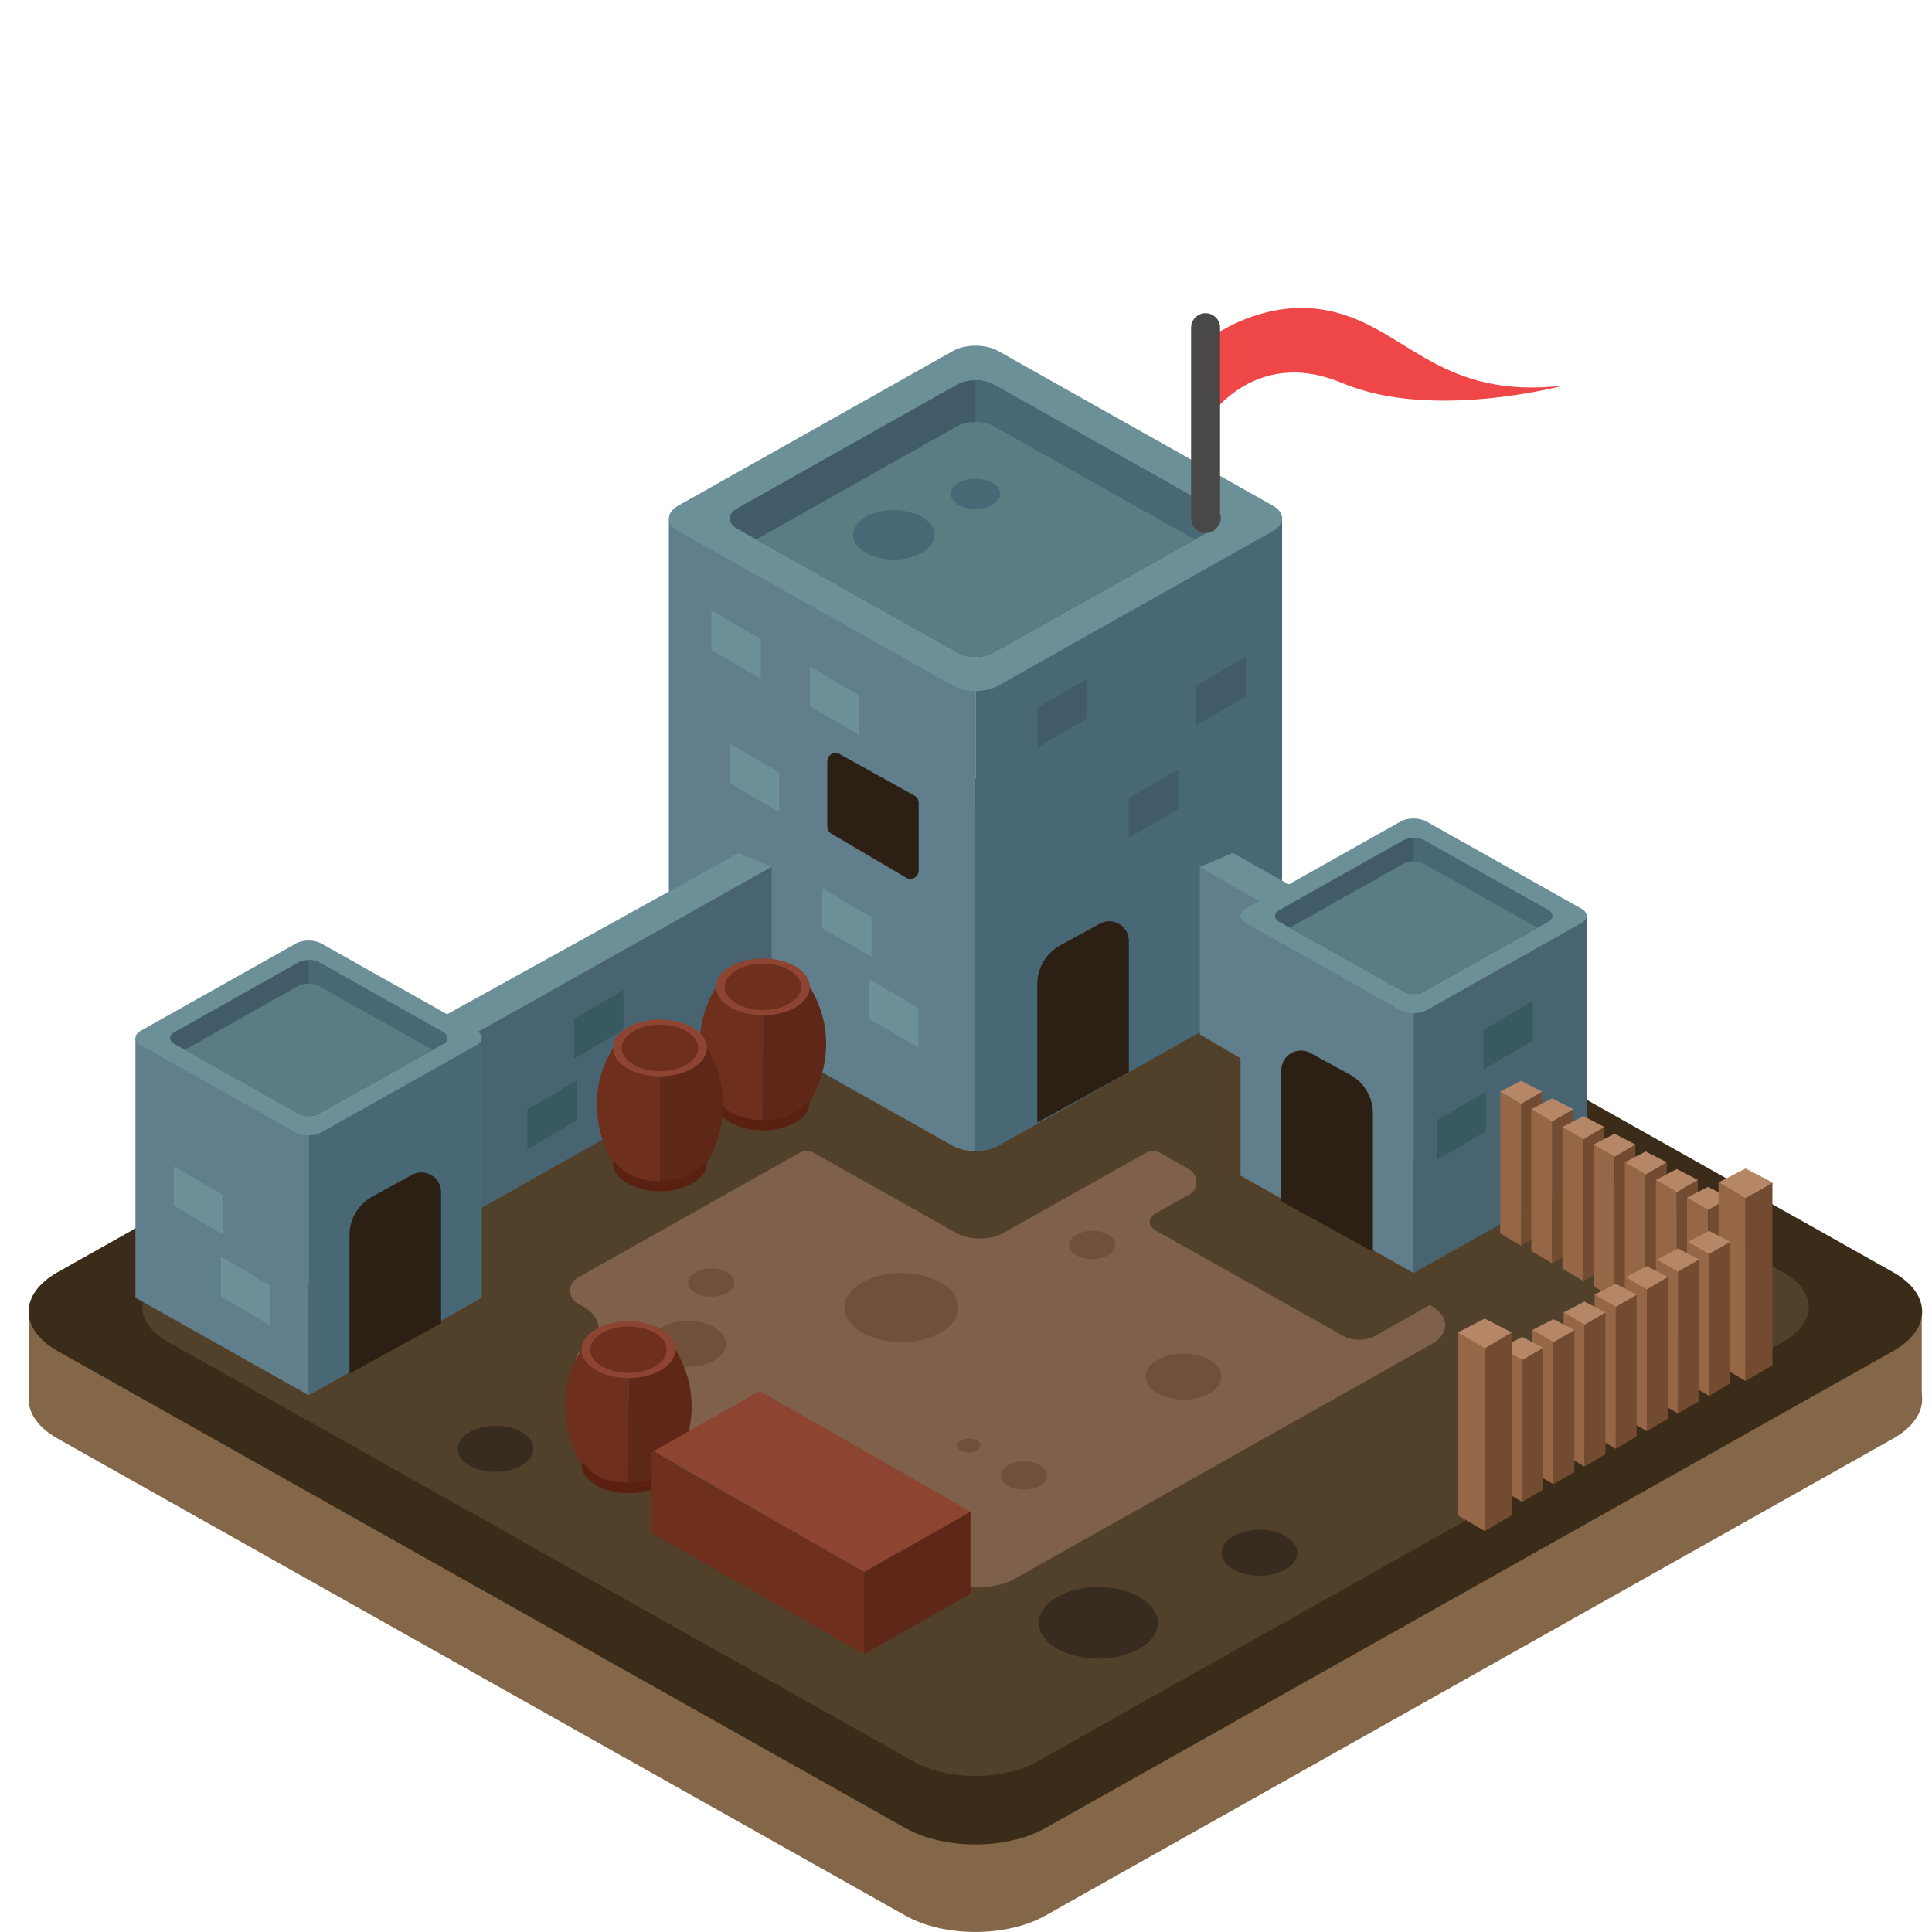 <?xml version="1.0" encoding="utf-8"?>
<!-- Generator: Adobe Illustrator 25.0.1, SVG Export Plug-In . SVG Version: 6.00 Build 0)  -->
<svg version="1.1" id="Layer_1" xmlns="http://www.w3.org/2000/svg" xmlns:xlink="http://www.w3.org/1999/xlink" x="0px" y="0px"
	 viewBox="0 0 100 100" enable-background="new 0 0 100 100" xml:space="preserve">
<path fill="#846748" d="M46.86,99.15L2.98,74.46c-2-1.13-2-2.95,0-4.08l43.88-24.69c2-1.13,5.25-1.13,7.25,0l43.88,24.69
	c1.11,0.63,1.61,1.47,1.48,2.29c-0.1,0.65-0.59,1.29-1.48,1.79L54.11,99.15C52.11,100.28,48.86,100.28,46.86,99.15z"/>
<polygon fill="#846748" points="99.47,72.67 1.48,72.42 1.48,67.89 99.47,68.14 "/>
<path fill="#3A2C18" d="M46.86,94.62L2.98,69.93c-2-1.13-2-2.95,0-4.08l43.88-24.69c2-1.13,5.25-1.13,7.25,0l43.88,24.69
	c2,1.13,2,2.95,0,4.08L54.11,94.62C52.11,95.75,48.86,95.75,46.86,94.62z"/>
<path fill="#51402A" d="M47.3,91.18L8.68,69.45c-1.76-0.99-1.76-2.6,0-3.59L47.3,44.13c1.76-0.99,4.62-0.99,6.38,0L92.3,65.86
	c1.76,0.99,1.76,2.6,0,3.59L53.68,91.18C51.92,92.17,49.06,92.17,47.3,91.18z"/>
<path fill="#7F604A" d="M74.07,69.59L52.5,81.73c-0.99,0.55-2.58,0.55-3.57,0L30.17,71.16c-0.51-0.29-0.51-1.03,0-1.32l0,0
	c1.08-0.61,1.08-1.61,0-2.22l-0.28-0.16c-0.51-0.29-0.51-1.03,0-1.32l11.49-6.47c0.23-0.13,0.51-0.13,0.74,0l7.4,4.16
	c0.66,0.37,1.73,0.37,2.39,0l7.4-4.16c0.23-0.13,0.51-0.13,0.74,0l1.49,0.85c0.51,0.29,0.51,1.03,0,1.32l-1.7,0.95
	c-0.44,0.25-0.44,0.66,0,0.91l9.71,5.46c0.44,0.25,1.16,0.25,1.6,0l2.87-1.62l0.04,0.03C75.05,68.14,75.05,69.03,74.07,69.59z"/>
<g>
	<path fill="#607E8B" d="M50.49,41.72v17.86c-0.43,0-0.85-0.09-1.17-0.27l-14.22-8c-0.64-0.36-0.64-0.95,0-1.32l14.22-8
		C49.64,41.81,50.06,41.72,50.49,41.72z"/>
	<polygon fill="#486875" points="50.49,59.58 66.36,50.65 66.36,26.84 50.49,26.84 	"/>
	<polygon fill="#607E8B" points="50.49,59.58 34.62,50.65 34.62,26.84 50.49,26.84 	"/>
	<path fill="#6C9097" d="M49.32,35.49l-14.21-8c-0.65-0.37-0.65-0.96,0-1.32l14.21-8c0.65-0.37,1.7-0.37,2.35,0l14.21,8
		c0.65,0.37,0.65,0.96,0,1.32l-14.21,8C51.02,35.86,49.96,35.86,49.32,35.49z"/>
	<path fill="#415C68" d="M62.82,27.37l-0.98,0.55l-10.41,5.85c-0.26,0.15-0.6,0.23-0.94,0.23c-0.34,0-0.68-0.08-0.94-0.23
		l-10.41-5.85l-0.98-0.55c-0.52-0.3-0.52-0.77,0-1.06l11.39-6.41c0.26-0.14,0.6-0.22,0.94-0.22c0.34,0,0.68,0.08,0.94,0.22
		l11.39,6.41C63.33,26.6,63.33,27.07,62.82,27.37z"/>
	<path fill="#486875" d="M62.82,27.37l-11.39,6.4c-0.26,0.15-0.6,0.23-0.94,0.23V19.68c0.34,0,0.68,0.08,0.94,0.22l11.39,6.41
		C63.33,26.6,63.33,27.07,62.82,27.37z"/>
	<path fill="#5A7C83" d="M61.84,27.92l-10.41,5.85c-0.26,0.15-0.6,0.23-0.94,0.23c-0.34,0-0.68-0.08-0.94-0.23l-10.41-5.85
		l10.41-5.86c0.26-0.14,0.6-0.22,0.94-0.22c0.34,0,0.68,0.08,0.94,0.22L61.84,27.92z"/>
	<g>
		<polygon fill="#6C9097" points="39.94,44.87 38.23,44.15 36.11,46.57 36.11,50.91 38.96,49.69 		"/>
		<polygon fill="#6C9097" points="13.07,58.07 38.23,44.15 36.56,54.76 13.07,68.02 		"/>
		<polygon fill="#486471" points="16.45,58.07 39.94,44.87 39.94,54.04 16.45,67.31 		"/>
	</g>
	<polygon fill="#486875" points="15.98,72.22 24.94,67.17 24.94,53.73 15.98,53.73 	"/>
	<polygon fill="#6C9097" points="62.1,44.87 63.81,44.15 65.93,46.57 65.93,50.91 63.08,49.69 	"/>
	<polygon fill="#6C9097" points="77.22,51.67 63.81,44.15 65.48,54.76 77.22,61.63 	"/>
	<polygon fill="#607E8B" points="15.98,72.22 7.01,67.17 7.01,53.73 15.98,53.73 	"/>
	<path fill="#6C9097" d="M15.31,58.62L7.29,54.1c-0.37-0.21-0.37-0.54,0-0.75l8.02-4.51c0.37-0.21,0.96-0.21,1.33,0l8.02,4.51
		c0.37,0.21,0.37,0.54,0,0.75l-8.02,4.51C16.27,58.82,15.68,58.82,15.31,58.62z"/>
	<path fill="#415C68" d="M22.94,54.03l-0.55,0.31l-5.88,3.3c-0.15,0.08-0.34,0.13-0.53,0.13c-0.19,0-0.38-0.05-0.53-0.13l-5.88-3.3
		l-0.55-0.31c-0.29-0.17-0.29-0.43,0-0.6l6.43-3.62c0.15-0.08,0.34-0.12,0.53-0.12c0.19,0,0.38,0.05,0.53,0.12l6.43,3.62
		C23.23,53.59,23.23,53.86,22.94,54.03z"/>
	<path fill="#486875" d="M22.94,54.03l-6.43,3.61c-0.15,0.08-0.34,0.13-0.53,0.13v-8.09c0.19,0,0.38,0.05,0.53,0.12l6.43,3.62
		C23.23,53.59,23.23,53.86,22.94,54.03z"/>
	<path fill="#5A7C83" d="M22.38,54.34l-5.88,3.3c-0.15,0.08-0.34,0.13-0.53,0.13c-0.19,0-0.38-0.05-0.53-0.13l-5.88-3.3l5.88-3.31
		c0.15-0.08,0.34-0.12,0.53-0.12c0.19,0,0.38,0.05,0.53,0.12L22.38,54.34z"/>
	<path fill="#486875" d="M65.87,51.31l-14.21,8c-0.32,0.18-0.74,0.27-1.17,0.27V41.72c0.43,0,0.85,0.09,1.17,0.27l14.21,8
		C66.52,50.36,66.52,50.95,65.87,51.31z"/>
	<polygon fill="#607E8B" points="73.84,51.67 62.1,44.87 62.1,53.54 73.84,60.41 	"/>
	<polygon fill="#486471" points="73.17,65.89 82.13,60.85 82.13,47.4 73.17,47.4 	"/>
	<polygon fill="#607E8B" points="73.17,65.89 64.21,60.85 64.21,47.4 73.17,47.4 	"/>
	<path fill="#6C9097" d="M72.5,52.29l-8.02-4.51c-0.37-0.21-0.37-0.54,0-0.75l8.02-4.51c0.37-0.21,0.96-0.21,1.33,0l8.02,4.51
		c0.37,0.21,0.37,0.54,0,0.75l-8.02,4.51C73.46,52.5,72.87,52.5,72.5,52.29z"/>
	<path fill="#415C68" d="M80.13,47.71l-0.55,0.31l-5.88,3.3c-0.15,0.08-0.34,0.13-0.53,0.13c-0.19,0-0.38-0.05-0.53-0.13l-5.88-3.3
		l-0.55-0.31c-0.29-0.17-0.29-0.43,0-0.6l6.43-3.62c0.15-0.08,0.34-0.12,0.53-0.12c0.19,0,0.38,0.05,0.53,0.12l6.43,3.62
		C80.42,47.27,80.42,47.54,80.13,47.71z"/>
	<path fill="#486875" d="M80.13,47.71l-6.43,3.61c-0.15,0.08-0.34,0.13-0.53,0.13v-8.09c0.19,0,0.38,0.05,0.53,0.12l6.43,3.62
		C80.42,47.27,80.42,47.54,80.13,47.71z"/>
	<path fill="#5A7C83" d="M79.58,48.02l-5.88,3.3c-0.15,0.08-0.34,0.13-0.53,0.13c-0.19,0-0.38-0.05-0.53-0.13l-5.88-3.3l5.88-3.31
		c0.15-0.08,0.34-0.12,0.53-0.12c0.19,0,0.38,0.05,0.53,0.12L79.58,48.02z"/>
	<polygon fill="#6C9097" points="47.54,54.23 44.98,52.73 44.98,50.67 47.54,52.17 	"/>
	<polygon fill="#6C9097" points="45.11,49.54 42.56,48.04 42.56,45.98 45.11,47.48 	"/>
	<polygon fill="#6C9097" points="13.99,68.6 11.43,67.1 11.43,65.04 13.99,66.54 	"/>
	<polygon fill="#6C9097" points="11.56,63.91 9,62.41 9,60.36 11.56,61.86 	"/>
	<g>
		<polygon fill="#38595F" points="27.29,59.49 29.84,57.99 29.84,55.93 27.29,57.43 		"/>
		<polygon fill="#38595F" points="29.71,54.8 32.27,53.3 32.27,51.24 29.71,52.74 		"/>
	</g>
	<g>
		<polygon fill="#38595F" points="74.36,60.05 76.91,58.55 76.91,56.49 74.36,57.99 		"/>
		<polygon fill="#38595F" points="76.78,55.36 79.34,53.86 79.34,51.81 76.78,53.31 		"/>
	</g>
	<polygon fill="#415C68" points="58.42,43.38 60.98,41.88 60.98,39.82 58.42,41.32 	"/>
	<polygon fill="#415C68" points="61.92,37.55 64.48,36.05 64.48,33.99 61.92,35.49 	"/>
	<polygon fill="#415C68" points="53.69,38.7 56.25,37.19 56.25,35.14 53.69,36.64 	"/>
	<polygon fill="#6C9097" points="39.38,35.14 36.82,33.64 36.82,31.58 39.38,33.08 	"/>
	<polygon fill="#6C9097" points="44.48,38.05 41.92,36.55 41.92,34.49 44.48,36 	"/>
	<polygon fill="#6C9097" points="40.33,42.04 37.77,40.54 37.77,38.48 40.33,39.98 	"/>
	<ellipse fill="#486875" cx="46.26" cy="27.68" rx="2.11" ry="1.28"/>
	<ellipse fill="#486875" cx="50.49" cy="25.56" rx="1.28" ry="0.78"/>
</g>
<path fill="#2C1F14" d="M18.09,71.1v-7.17c0-0.84,0.46-1.6,1.19-2l2.05-1.12c0.67-0.37,1.5,0.12,1.5,0.89v6.79L18.09,71.1z"/>
<path fill="#2C1F14" d="M53.69,58.1v-7.17c0-0.84,0.46-1.6,1.19-2l2.05-1.12c0.67-0.37,1.5,0.12,1.5,0.89v6.79L53.69,58.1z"/>
<path fill="#2C1F14" d="M66.32,62.18v-6.79c0-0.77,0.83-1.26,1.5-0.89l2.05,1.12c0.73,0.4,1.19,1.16,1.19,2v7.17L66.32,62.18z"/>
<path fill="#EF4748" d="M62.4,17.66c0,0,3.06-2.49,6.79-1.48s5.45,4.5,11.72,3.78c0,0-6.78,1.83-11.43-0.13
	c-4.71-1.98-7.08,2.04-7.08,2.04V17.66z"/>
<line fill="none" stroke="#4A4846" stroke-width="1.5" stroke-linecap="round" stroke-miterlimit="10" x1="62.4" y1="26.84" x2="62.4" y2="16.96"/>
<g>
	<polygon fill="#734B30" points="78.73,64.48 79.82,63.84 79.82,56.5 78.73,57.14 	"/>
	<polygon fill="#B68767" points="77.65,56.5 78.73,55.94 79.82,56.5 78.73,57.14 	"/>
	<polygon fill="#966746" points="78.73,64.48 77.65,63.84 77.65,56.5 78.73,57.14 	"/>
	<g>
		<polygon fill="#966746" points="80.34,65.39 79.26,64.75 79.26,57.41 80.34,58.05 		"/>
		<polygon fill="#734B30" points="80.34,65.39 81.43,64.75 81.43,57.41 80.34,58.05 		"/>
		<polygon fill="#B68767" points="79.26,57.41 80.34,56.85 81.43,57.41 80.34,58.05 		"/>
	</g>
	<g>
		<polygon fill="#966746" points="81.96,66.31 80.87,65.67 80.87,58.33 81.96,58.97 		"/>
		<polygon fill="#734B30" points="81.96,66.31 83.04,65.67 83.04,58.33 81.96,58.97 		"/>
		<polygon fill="#B68767" points="80.87,58.33 81.96,57.77 83.04,58.33 81.96,58.97 		"/>
	</g>
	<g>
		<polygon fill="#966746" points="83.57,67.22 82.48,66.58 82.48,59.24 83.57,59.88 		"/>
		<polygon fill="#734B30" points="83.57,67.22 84.65,66.58 84.65,59.24 83.57,59.88 		"/>
		<polygon fill="#B68767" points="82.48,59.24 83.57,58.68 84.65,59.24 83.57,59.88 		"/>
	</g>
	<g>
		<polygon fill="#966746" points="85.18,68.14 84.1,67.5 84.1,60.16 85.18,60.8 		"/>
		<polygon fill="#734B30" points="85.18,68.14 86.27,67.5 86.27,60.16 85.18,60.8 		"/>
		<polygon fill="#B68767" points="84.1,60.16 85.18,59.6 86.27,60.16 85.18,60.8 		"/>
	</g>
	<g>
		<polygon fill="#966746" points="86.79,69.05 85.71,68.41 85.71,61.07 86.79,61.71 		"/>
		<polygon fill="#734B30" points="86.79,69.05 87.88,68.41 87.88,61.07 86.79,61.71 		"/>
		<polygon fill="#B68767" points="85.71,61.07 86.79,60.51 87.88,61.07 86.79,61.71 		"/>
	</g>
	<g>
		<polygon fill="#966746" points="88.41,69.97 87.32,69.33 87.32,61.99 88.41,62.63 		"/>
		<polygon fill="#734B30" points="88.41,69.97 89.49,69.33 89.49,61.99 88.41,62.63 		"/>
		<polygon fill="#B68767" points="87.32,61.99 88.41,61.43 89.49,61.99 88.41,62.63 		"/>
	</g>
	<g>
		<polygon fill="#966746" points="90.35,71.48 88.95,70.66 88.95,61.2 90.35,62.02 		"/>
		<polygon fill="#734B30" points="90.35,71.48 91.74,70.66 91.74,61.2 90.35,62.02 		"/>
		<polygon fill="#B68767" points="88.95,61.2 90.35,60.48 91.74,61.2 90.35,62.02 		"/>
	</g>
	<g>
		<polygon fill="#734B30" points="88.46,72.25 89.55,71.61 89.55,64.27 88.46,64.91 		"/>
		<polygon fill="#966746" points="88.46,72.25 87.38,71.61 87.38,64.27 88.46,64.91 		"/>
		<polygon fill="#B68767" points="89.55,64.27 88.46,63.71 87.38,64.27 88.46,64.91 		"/>
	</g>
	<g>
		<polygon fill="#734B30" points="86.85,73.16 87.94,72.53 87.94,65.19 86.85,65.82 		"/>
		<polygon fill="#966746" points="86.85,73.16 85.77,72.53 85.77,65.19 86.85,65.82 		"/>
		<polygon fill="#B68767" points="87.94,65.19 86.85,64.62 85.77,65.19 86.85,65.82 		"/>
	</g>
	<g>
		<polygon fill="#734B30" points="85.24,74.08 86.32,73.44 86.32,66.1 85.24,66.74 		"/>
		<polygon fill="#966746" points="85.24,74.08 84.15,73.44 84.15,66.1 85.24,66.74 		"/>
		<polygon fill="#B68767" points="86.32,66.1 85.24,65.54 84.15,66.1 85.24,66.74 		"/>
	</g>
	<g>
		<polygon fill="#734B30" points="83.63,74.99 84.71,74.36 84.71,67.01 83.63,67.65 		"/>
		<polygon fill="#966746" points="83.63,74.99 82.54,74.36 82.54,67.01 83.63,67.65 		"/>
		<polygon fill="#B68767" points="84.71,67.01 83.63,66.45 82.54,67.01 83.63,67.65 		"/>
	</g>
	<g>
		<polygon fill="#734B30" points="82.01,75.91 83.1,75.27 83.1,67.93 82.01,68.57 		"/>
		<polygon fill="#966746" points="82.01,75.91 80.93,75.27 80.93,67.93 82.01,68.57 		"/>
		<polygon fill="#B68767" points="83.1,67.93 82.01,67.37 80.93,67.93 82.01,68.57 		"/>
	</g>
	<g>
		<polygon fill="#734B30" points="80.4,76.82 81.49,76.19 81.49,68.84 80.4,69.48 		"/>
		<polygon fill="#966746" points="80.4,76.82 79.32,76.19 79.32,68.84 80.4,69.48 		"/>
		<polygon fill="#B68767" points="81.49,68.84 80.4,68.28 79.32,68.84 80.4,69.48 		"/>
	</g>
	<g>
		<polygon fill="#734B30" points="78.79,77.74 79.87,77.1 79.87,69.76 78.79,70.4 		"/>
		<polygon fill="#966746" points="78.79,77.74 77.7,77.1 77.7,69.76 78.79,70.4 		"/>
		<polygon fill="#B68767" points="79.87,69.76 78.79,69.2 77.7,69.76 78.79,70.4 		"/>
	</g>
	<g>
		<polygon fill="#734B30" points="76.85,79.25 78.25,78.43 78.25,68.97 76.85,69.79 		"/>
		<polygon fill="#966746" points="76.85,79.25 75.45,78.43 75.45,68.97 76.85,69.79 		"/>
		<polygon fill="#B68767" points="78.25,68.97 76.85,68.25 75.45,68.97 76.85,69.79 		"/>
	</g>
</g>
<ellipse fill="#6E503B" cx="35.61" cy="69.56" rx="1.96" ry="1.19"/>
<ellipse fill="#6E503B" cx="61.26" cy="71.25" rx="1.96" ry="1.19"/>
<ellipse fill="#382C20" cx="65.19" cy="80.37" rx="1.96" ry="1.19"/>
<ellipse fill="#382C20" cx="25.65" cy="74.99" rx="1.96" ry="1.19"/>
<g>
	<ellipse fill="#5A2011" cx="32.53" cy="75.81" rx="2.43" ry="1.47"/>
	<path fill="#6E301D" d="M32.53,73.8v2.95c-1.34,0-2.43-0.66-2.43-1.47C30.09,74.46,31.18,73.8,32.53,73.8z"/>
	<path fill="#6E301D" d="M30.09,75.81c0,0-1.89-2.84,0-5.95h2.43v5.95H30.09z"/>
	<path fill="#5E2718" d="M34.96,75.81c0,0,1.89-2.84,0-5.95h-2.43v5.95H34.96z"/>
	<ellipse fill="#8D4430" cx="32.53" cy="69.86" rx="2.43" ry="1.47"/>
	<ellipse fill="#6E301D" cx="32.53" cy="69.86" rx="1.98" ry="1.2"/>
	<path fill="#5E2718" d="M34.96,75.27c0,0.81-1.09,1.47-2.43,1.47V73.8C33.87,73.8,34.96,74.46,34.96,75.27z"/>
</g>
<ellipse fill="#6E503B" cx="46.66" cy="67.68" rx="2.95" ry="1.79"/>
<ellipse fill="#6E503B" cx="36.81" cy="66.39" rx="1.2" ry="0.73"/>
<ellipse fill="#6E503B" cx="56.53" cy="64.44" rx="1.2" ry="0.73"/>
<ellipse fill="#6E503B" cx="53" cy="76.37" rx="1.2" ry="0.73"/>
<ellipse fill="#6E503B" cx="50.15" cy="74.82" rx="0.6" ry="0.36"/>
<g>
	<ellipse fill="#5A2011" cx="39.49" cy="57.04" rx="2.43" ry="1.47"/>
	<path fill="#6E301D" d="M39.49,55.03v2.95c-1.34,0-2.43-0.66-2.43-1.47C37.06,55.69,38.15,55.03,39.49,55.03z"/>
	<path fill="#6E301D" d="M37.06,57.04c0,0-1.89-2.84,0-5.95h2.43v5.95H37.06z"/>
	<path fill="#5E2718" d="M41.92,57.04c0,0,1.89-2.84,0-5.95h-2.43v5.95H41.92z"/>
	<ellipse fill="#8D4430" cx="39.49" cy="51.08" rx="2.43" ry="1.47"/>
	<ellipse fill="#6E301D" cx="39.49" cy="51.08" rx="1.98" ry="1.2"/>
	<path fill="#5E2718" d="M41.92,56.5c0,0.81-1.09,1.47-2.43,1.47v-2.95C40.83,55.03,41.92,55.69,41.92,56.5z"/>
</g>
<g>
	<ellipse fill="#5A2011" cx="34.16" cy="60.19" rx="2.43" ry="1.47"/>
	<path fill="#6E301D" d="M34.16,58.19v2.95c-1.34,0-2.43-0.66-2.43-1.47S32.82,58.19,34.16,58.19z"/>
	<path fill="#6E301D" d="M31.73,60.19c0,0-1.89-2.84,0-5.95h2.43v5.95H31.73z"/>
	<path fill="#5E2718" d="M36.59,60.19c0,0,1.89-2.84,0-5.95h-2.43v5.95H36.59z"/>
	<ellipse fill="#8D4430" cx="34.16" cy="54.24" rx="2.43" ry="1.47"/>
	<ellipse fill="#6E301D" cx="34.16" cy="54.24" rx="1.98" ry="1.2"/>
	<path fill="#5E2718" d="M36.59,59.66c0,0.81-1.09,1.47-2.43,1.47v-2.95C35.5,58.19,36.59,58.85,36.59,59.66z"/>
</g>
<polygon fill="#6E301D" points="33.73,79.36 33.73,75.12 44.73,81.36 44.73,85.62 "/>
<polygon fill="#5E2718" points="44.73,85.62 50.23,82.5 50.23,78.24 44.73,81.36 "/>
<polygon fill="#8D4430" points="33.82,75.12 39.32,72 50.23,78.24 44.73,81.36 "/>
<path fill="#846748" d="M-63.29,99.15l-43.88-24.69c-2-1.13-2-2.95,0-4.08l43.88-24.69c2-1.13,5.25-1.13,7.25,0l43.88,24.69
	c1.11,0.63,1.61,1.47,1.48,2.29c-0.1,0.65-0.59,1.29-1.48,1.79l-43.88,24.69C-58.04,100.28-61.29,100.28-63.29,99.15z"/>
<polygon fill="#846748" points="-10.68,72.67 -108.67,72.42 -108.67,67.89 -10.68,68.14 "/>
<path fill="#3A2C18" d="M-63.29,94.62l-43.88-24.69c-2-1.13-2-2.95,0-4.08l43.88-24.69c2-1.13,5.25-1.13,7.25,0l43.88,24.69
	c2,1.13,2,2.95,0,4.08l-43.88,24.69C-58.04,95.75-61.29,95.75-63.29,94.62z"/>
<path fill="#594432" d="M-62.66,90.01l-36.32-20.43c-1.66-0.94-1.66-2.44,0-3.38l36.32-20.43c1.66-0.94,4.34-0.94,6,0l36.32,20.43
	c1.66,0.94,1.66,2.44,0,3.38l-36.32,20.43C-58.32,90.95-61.01,90.95-62.66,90.01z"/>
<path fill="#7F604A" d="M-36.09,69.59l-21.57,12.14c-0.99,0.55-2.58,0.55-3.57,0l-18.76-10.56c-0.51-0.29-0.51-1.03,0-1.32l0,0
	c1.08-0.61,1.08-1.61,0-2.22l-0.28-0.16c-0.51-0.29-0.51-1.03,0-1.32l11.49-6.47c0.23-0.13,0.51-0.13,0.74,0l7.4,4.16
	c0.66,0.37,1.73,0.37,2.39,0l7.4-4.16c0.23-0.13,0.51-0.13,0.74,0l1.49,0.85c0.51,0.29,0.51,1.03,0,1.32l-1.7,0.95
	c-0.44,0.25-0.44,0.66,0,0.91l9.71,5.46c0.44,0.25,1.16,0.25,1.6,0l2.87-1.62l0.04,0.03C-35.1,68.14-35.1,69.03-36.09,69.59z"/>
<path fill="#5B5958" d="M-59.66,41.72v17.86c-0.43,0-0.85-0.09-1.17-0.27l-14.22-8c-0.64-0.36-0.64-0.95,0-1.32l14.22-8
	C-60.51,41.81-60.09,41.72-59.66,41.72z"/>
<polygon fill="#4A4846" points="-59.66,59.58 -43.79,50.65 -43.79,26.84 -59.66,26.84 "/>
<polygon fill="#5B5958" points="-59.66,59.58 -75.53,50.65 -75.53,26.84 -59.66,26.84 "/>
<path fill="#827F7C" d="M-60.84,35.49l-14.21-8c-0.65-0.37-0.65-0.96,0-1.32l14.21-8c0.65-0.37,1.7-0.37,2.35,0l14.21,8
	c0.65,0.37,0.65,0.96,0,1.32l-14.21,8C-59.14,35.86-60.19,35.86-60.84,35.49z"/>
<path fill="#33312F" d="M-47.33,27.37l-0.98,0.55l-10.41,5.85c-0.26,0.15-0.6,0.23-0.94,0.23c-0.34,0-0.68-0.08-0.94-0.23
	l-10.41-5.85l-0.98-0.55c-0.52-0.3-0.52-0.77,0-1.06l11.39-6.41c0.26-0.14,0.6-0.22,0.94-0.22c0.34,0,0.68,0.08,0.94,0.22
	l11.39,6.41C-46.82,26.6-46.82,27.07-47.33,27.37z"/>
<path fill="#4A4846" d="M-47.33,27.37l-11.39,6.4c-0.26,0.15-0.6,0.23-0.94,0.23V19.68c0.34,0,0.68,0.08,0.94,0.22l11.39,6.41
	C-46.82,26.6-46.82,27.07-47.33,27.37z"/>
<path fill="#5B5958" d="M-48.31,27.92l-10.41,5.85c-0.26,0.15-0.6,0.23-0.94,0.23c-0.34,0-0.68-0.08-0.94-0.23l-10.41-5.85
	l10.41-5.86c0.26-0.14,0.6-0.22,0.94-0.22c0.34,0,0.68,0.08,0.94,0.22L-48.31,27.92z"/>
<g>
	<polygon fill="#827F7C" points="-70.21,44.87 -71.92,44.15 -74.05,46.57 -74.05,50.91 -71.19,49.69 	"/>
	<polygon fill="#827F7C" points="-97.08,58.07 -71.92,44.15 -73.59,54.76 -97.08,68.02 	"/>
	<polygon fill="#3A3735" points="-93.7,58.07 -70.21,44.87 -70.21,54.04 -93.7,67.31 	"/>
</g>
<polygon fill="#4A4846" points="-94.18,72.22 -85.22,67.17 -85.22,53.73 -94.18,53.73 "/>
<polygon fill="#827F7C" points="-48.05,44.87 -46.35,44.15 -44.22,46.57 -44.22,50.91 -47.07,49.69 "/>
<polygon fill="#827F7C" points="-32.93,51.67 -46.35,44.15 -44.67,54.76 -32.93,61.63 "/>
<polygon fill="#5B5958" points="-94.18,72.22 -103.14,67.17 -103.14,53.73 -94.18,53.73 "/>
<path fill="#827F7C" d="M-94.84,58.62l-8.02-4.51c-0.37-0.21-0.37-0.54,0-0.75l8.02-4.51c0.37-0.21,0.96-0.21,1.33,0l8.02,4.51
	c0.37,0.21,0.37,0.54,0,0.75l-8.02,4.51C-93.88,58.82-94.47,58.82-94.84,58.62z"/>
<path fill="#33312F" d="M-87.21,54.03l-0.55,0.31l-5.88,3.3c-0.15,0.08-0.34,0.13-0.53,0.13c-0.19,0-0.38-0.05-0.53-0.13l-5.88-3.3
	l-0.55-0.31c-0.29-0.17-0.29-0.43,0-0.6l6.43-3.62c0.15-0.08,0.34-0.12,0.53-0.12c0.19,0,0.38,0.05,0.53,0.12l6.43,3.62
	C-86.93,53.59-86.93,53.86-87.21,54.03z"/>
<path fill="#4A4846" d="M-87.21,54.03l-6.43,3.61c-0.15,0.08-0.34,0.13-0.53,0.13v-8.09c0.19,0,0.38,0.05,0.53,0.12l6.43,3.62
	C-86.93,53.59-86.93,53.86-87.21,54.03z"/>
<path fill="#5B5958" d="M-87.77,54.34l-5.88,3.3c-0.15,0.08-0.34,0.13-0.53,0.13c-0.19,0-0.38-0.05-0.53-0.13l-5.88-3.3l5.88-3.31
	c0.15-0.08,0.34-0.12,0.53-0.12c0.19,0,0.38,0.05,0.53,0.12L-87.77,54.34z"/>
<path fill="#4A4846" d="M-44.28,51.31l-14.21,8c-0.32,0.18-0.74,0.27-1.17,0.27V41.72c0.43,0,0.85,0.09,1.17,0.27l14.21,8
	C-43.63,50.36-43.63,50.95-44.28,51.31z"/>
<polygon fill="#504D4C" points="-36.31,51.67 -48.05,44.87 -48.05,53.54 -36.31,60.41 "/>
<polygon fill="#4A4846" points="-36.99,65.89 -28.02,60.85 -28.02,47.4 -36.99,47.4 "/>
<g>
	<ellipse fill="#5A2011" cx="-47.42" cy="56.51" rx="1.87" ry="1.13"/>
	<path fill="#6E301D" d="M-47.42,54.97v2.26c-1.03,0-1.87-0.51-1.87-1.13S-48.45,54.97-47.42,54.97z"/>
	<path fill="#6E301D" d="M-49.28,56.51c0,0-1.45-2.18,0-4.57h1.87v4.57H-49.28z"/>
	<path fill="#5E2718" d="M-45.55,56.51c0,0,1.45-2.18,0-4.57h-1.87v4.57H-45.55z"/>
	<ellipse fill="#8D4430" cx="-47.42" cy="51.94" rx="1.87" ry="1.13"/>
	<ellipse fill="#6E301D" cx="-47.42" cy="51.94" rx="1.52" ry="0.92"/>
	<path fill="#5E2718" d="M-45.55,56.1c0,0.62-0.84,1.13-1.87,1.13v-2.26C-46.39,54.97-45.55,55.48-45.55,56.1z"/>
</g>
<polygon fill="#5B5958" points="-36.99,65.89 -45.95,60.85 -45.95,47.4 -36.99,47.4 "/>
<path fill="#827F7C" d="M-37.65,52.29l-8.02-4.51c-0.37-0.21-0.37-0.54,0-0.75l8.02-4.51c0.37-0.21,0.96-0.21,1.33,0l8.02,4.51
	c0.37,0.21,0.37,0.54,0,0.75l-8.02,4.51C-36.69,52.5-37.28,52.5-37.65,52.29z"/>
<path fill="#33312F" d="M-30.02,47.71l-0.55,0.31l-5.88,3.3c-0.15,0.08-0.34,0.13-0.53,0.13c-0.19,0-0.38-0.05-0.53-0.13l-5.88-3.3
	l-0.55-0.31c-0.29-0.17-0.29-0.43,0-0.6l6.43-3.62c0.15-0.08,0.34-0.12,0.53-0.12c0.19,0,0.38,0.05,0.53,0.12l6.43,3.62
	C-29.74,47.27-29.74,47.54-30.02,47.71z"/>
<path fill="#4A4846" d="M-30.02,47.71l-6.43,3.61c-0.15,0.08-0.34,0.13-0.53,0.13v-8.09c0.19,0,0.38,0.05,0.53,0.12l6.43,3.62
	C-29.74,47.27-29.74,47.54-30.02,47.71z"/>
<path fill="#5B5958" d="M-30.58,48.02l-5.88,3.3c-0.15,0.08-0.34,0.13-0.53,0.13c-0.19,0-0.38-0.05-0.53-0.13l-5.88-3.3l5.88-3.31
	c0.15-0.08,0.34-0.12,0.53-0.12c0.19,0,0.38,0.05,0.53,0.12L-30.58,48.02z"/>
<path fill="#2C1F14" d="M-92.06,71.1v-7.17c0-0.84,0.46-1.6,1.19-2l2.05-1.12c0.67-0.37,1.5,0.12,1.5,0.89v6.79L-92.06,71.1z"/>
<path fill="#2C1F14" d="M-56.46,58.1v-7.17c0-0.84,0.46-1.6,1.19-2l2.05-1.12c0.67-0.37,1.5,0.12,1.5,0.89v6.79L-56.46,58.1z"/>
<path fill="#2C1F14" d="M-43.83,62.18v-6.79c0-0.77,0.83-1.26,1.5-0.89l2.05,1.12c0.73,0.4,1.19,1.16,1.19,2v7.17L-43.83,62.18z"/>
<path fill="#EF4748" d="M-47.75,17.66c0,0,3.06-2.49,6.79-1.48s5.45,4.5,11.72,3.78c0,0-6.78,1.83-11.43-0.13
	c-4.71-1.98-7.08,2.04-7.08,2.04V17.66z"/>
<line fill="none" stroke="#4A4846" stroke-width="1.5" stroke-linecap="round" stroke-miterlimit="10" x1="-47.75" y1="26.84" x2="-47.75" y2="16.96"/>
<polygon fill="#686460" points="-62.61,54.23 -65.17,52.73 -65.17,50.67 -62.61,52.17 "/>
<polygon fill="#686460" points="-65.04,49.54 -67.6,48.04 -67.6,45.98 -65.04,47.48 "/>
<polygon fill="#686460" points="-96.17,68.6 -98.72,67.1 -98.72,65.04 -96.17,66.54 "/>
<polygon fill="#686460" points="-98.59,63.91 -101.15,62.41 -101.15,60.36 -98.59,61.86 "/>
<g>
	<polygon fill="#2D2A28" points="-82.87,59.49 -80.31,57.99 -80.31,55.93 -82.87,57.43 	"/>
	<polygon fill="#2D2A28" points="-80.44,54.8 -77.88,53.3 -77.88,51.24 -80.44,52.74 	"/>
</g>
<g>
	<polygon fill="#3A3735" points="-35.8,60.05 -33.24,58.55 -33.24,56.49 -35.8,57.99 	"/>
	<polygon fill="#3A3735" points="-33.37,55.36 -30.81,53.86 -30.81,51.81 -33.37,53.31 	"/>
</g>
<polygon fill="#3A3735" points="-51.73,43.38 -49.17,41.88 -49.17,39.82 -51.73,41.32 "/>
<polygon fill="#3A3735" points="-48.23,37.55 -45.67,36.05 -45.67,33.99 -48.23,35.49 "/>
<polygon fill="#3A3735" points="-56.46,38.7 -53.9,37.19 -53.9,35.14 -56.46,36.64 "/>
<polygon fill="#686460" points="-70.77,35.14 -73.33,33.64 -73.33,31.58 -70.77,33.08 "/>
<polygon fill="#686460" points="-65.67,38.05 -68.23,36.55 -68.23,34.49 -65.67,36 "/>
<polygon fill="#686460" points="-69.82,42.04 -72.38,40.54 -72.38,38.48 -69.82,39.98 "/>
<g>
	<polygon fill="#734B30" points="-31.42,64.48 -30.33,63.84 -30.33,56.5 -31.42,57.14 	"/>
	<polygon fill="#B68767" points="-32.51,56.5 -31.42,55.94 -30.33,56.5 -31.42,57.14 	"/>
	<polygon fill="#966746" points="-31.42,64.48 -32.51,63.84 -32.51,56.5 -31.42,57.14 	"/>
	<g>
		<polygon fill="#966746" points="-29.81,65.39 -30.89,64.75 -30.89,57.41 -29.81,58.05 		"/>
		<polygon fill="#734B30" points="-29.81,65.39 -28.72,64.75 -28.72,57.41 -29.81,58.05 		"/>
		<polygon fill="#B68767" points="-30.89,57.41 -29.81,56.85 -28.72,57.41 -29.81,58.05 		"/>
	</g>
	<g>
		<polygon fill="#966746" points="-28.19,66.31 -29.28,65.67 -29.28,58.33 -28.19,58.97 		"/>
		<polygon fill="#734B30" points="-28.19,66.31 -27.11,65.67 -27.11,58.33 -28.19,58.97 		"/>
		<polygon fill="#B68767" points="-29.28,58.33 -28.19,57.77 -27.11,58.33 -28.19,58.97 		"/>
	</g>
	<g>
		<polygon fill="#966746" points="-26.58,67.22 -27.67,66.58 -27.67,59.24 -26.58,59.88 		"/>
		<polygon fill="#734B30" points="-26.58,67.22 -25.5,66.58 -25.5,59.24 -26.58,59.88 		"/>
		<polygon fill="#B68767" points="-27.67,59.24 -26.58,58.68 -25.5,59.24 -26.58,59.88 		"/>
	</g>
	<g>
		<polygon fill="#966746" points="-24.97,68.14 -26.06,67.5 -26.06,60.16 -24.97,60.8 		"/>
		<polygon fill="#734B30" points="-24.97,68.14 -23.88,67.5 -23.88,60.16 -24.97,60.8 		"/>
		<polygon fill="#B68767" points="-26.06,60.16 -24.97,59.6 -23.88,60.16 -24.97,60.8 		"/>
	</g>
	<g>
		<polygon fill="#966746" points="-23.36,69.05 -24.44,68.41 -24.44,61.07 -23.36,61.71 		"/>
		<polygon fill="#734B30" points="-23.36,69.05 -22.27,68.41 -22.27,61.07 -23.36,61.71 		"/>
		<polygon fill="#B68767" points="-24.44,61.07 -23.36,60.51 -22.27,61.07 -23.36,61.71 		"/>
	</g>
	<g>
		<polygon fill="#966746" points="-21.75,69.97 -22.83,69.33 -22.83,61.99 -21.75,62.63 		"/>
		<polygon fill="#734B30" points="-21.75,69.97 -20.66,69.33 -20.66,61.99 -21.75,62.63 		"/>
		<polygon fill="#B68767" points="-22.83,61.99 -21.75,61.43 -20.66,61.99 -21.75,62.63 		"/>
	</g>
	<g>
		<polygon fill="#966746" points="-19.8,71.48 -21.2,70.66 -21.2,61.2 -19.8,62.02 		"/>
		<polygon fill="#734B30" points="-19.8,71.48 -18.41,70.66 -18.41,61.2 -19.8,62.02 		"/>
		<polygon fill="#B68767" points="-21.2,61.2 -19.8,60.48 -18.41,61.2 -19.8,62.02 		"/>
	</g>
	<g>
		<polygon fill="#734B30" points="-21.69,72.25 -20.6,71.61 -20.6,64.27 -21.69,64.91 		"/>
		<polygon fill="#966746" points="-21.69,72.25 -22.77,71.61 -22.77,64.27 -21.69,64.91 		"/>
		<polygon fill="#B68767" points="-20.6,64.27 -21.69,63.71 -22.77,64.27 -21.69,64.91 		"/>
	</g>
	<g>
		<polygon fill="#734B30" points="-23.3,73.16 -22.22,72.53 -22.22,65.19 -23.3,65.82 		"/>
		<polygon fill="#966746" points="-23.3,73.16 -24.39,72.53 -24.39,65.19 -23.3,65.82 		"/>
		<polygon fill="#B68767" points="-22.22,65.19 -23.3,64.62 -24.39,65.19 -23.3,65.82 		"/>
	</g>
	<g>
		<polygon fill="#734B30" points="-24.91,74.08 -23.83,73.44 -23.83,66.1 -24.91,66.74 		"/>
		<polygon fill="#966746" points="-24.91,74.08 -26,73.44 -26,66.1 -24.91,66.74 		"/>
		<polygon fill="#B68767" points="-23.83,66.1 -24.91,65.54 -26,66.1 -24.91,66.74 		"/>
	</g>
	<g>
		<polygon fill="#734B30" points="-26.53,74.99 -25.44,74.36 -25.44,67.01 -26.53,67.65 		"/>
		<polygon fill="#966746" points="-26.53,74.99 -27.61,74.36 -27.61,67.01 -26.53,67.65 		"/>
		<polygon fill="#B68767" points="-25.44,67.01 -26.53,66.45 -27.61,67.01 -26.53,67.65 		"/>
	</g>
	<g>
		<polygon fill="#734B30" points="-28.14,75.91 -27.05,75.27 -27.05,67.93 -28.14,68.57 		"/>
		<polygon fill="#966746" points="-28.14,75.91 -29.22,75.27 -29.22,67.93 -28.14,68.57 		"/>
		<polygon fill="#B68767" points="-27.05,67.93 -28.14,67.37 -29.22,67.93 -28.14,68.57 		"/>
	</g>
	<g>
		<polygon fill="#734B30" points="-29.75,76.82 -28.67,76.19 -28.67,68.84 -29.75,69.48 		"/>
		<polygon fill="#966746" points="-29.75,76.82 -30.84,76.19 -30.84,68.84 -29.75,69.48 		"/>
		<polygon fill="#B68767" points="-28.67,68.84 -29.75,68.28 -30.84,68.84 -29.75,69.48 		"/>
	</g>
	<g>
		<polygon fill="#734B30" points="-31.36,77.74 -30.28,77.1 -30.28,69.76 -31.36,70.4 		"/>
		<polygon fill="#966746" points="-31.36,77.74 -32.45,77.1 -32.45,69.76 -31.36,70.4 		"/>
		<polygon fill="#B68767" points="-30.28,69.76 -31.36,69.2 -32.45,69.76 -31.36,70.4 		"/>
	</g>
	<g>
		<polygon fill="#734B30" points="-33.3,79.25 -31.91,78.43 -31.91,68.97 -33.3,69.79 		"/>
		<polygon fill="#966746" points="-33.3,79.25 -34.7,78.43 -34.7,68.97 -33.3,69.79 		"/>
		<polygon fill="#B68767" points="-31.91,68.97 -33.3,68.25 -34.7,68.97 -33.3,69.79 		"/>
	</g>
</g>
<ellipse fill="#4A4846" cx="-63.89" cy="27.68" rx="2.11" ry="1.28"/>
<ellipse fill="#4A4846" cx="-59.66" cy="25.56" rx="1.28" ry="0.78"/>
<ellipse fill="#6E503B" cx="-74.54" cy="69.56" rx="1.96" ry="1.19"/>
<ellipse fill="#6E503B" cx="-48.89" cy="71.25" rx="1.96" ry="1.19"/>
<ellipse fill="#6E503B" cx="-63.49" cy="67.68" rx="2.95" ry="1.79"/>
<ellipse fill="#6E503B" cx="-73.35" cy="66.39" rx="1.2" ry="0.73"/>
<ellipse fill="#6E503B" cx="-53.62" cy="64.44" rx="1.2" ry="0.73"/>
<ellipse fill="#6E503B" cx="-57.16" cy="76.37" rx="1.2" ry="0.73"/>
<ellipse fill="#6E503B" cx="-60.01" cy="74.82" rx="0.6" ry="0.36"/>
<g>
	<ellipse fill="#5A2011" cx="-71.1" cy="56.51" rx="1.87" ry="1.13"/>
	<path fill="#6E301D" d="M-71.1,54.97v2.26c-1.03,0-1.87-0.51-1.87-1.13S-72.13,54.97-71.1,54.97z"/>
	<path fill="#6E301D" d="M-72.97,56.51c0,0-1.45-2.18,0-4.57h1.87v4.57H-72.97z"/>
	<path fill="#5E2718" d="M-69.24,56.51c0,0,1.45-2.18,0-4.57h-1.87v4.57H-69.24z"/>
	<ellipse fill="#8D4430" cx="-71.1" cy="51.94" rx="1.87" ry="1.13"/>
	<ellipse fill="#6E301D" cx="-71.1" cy="51.94" rx="1.52" ry="0.92"/>
	<path fill="#5E2718" d="M-69.24,56.1c0,0.62-0.84,1.13-1.87,1.13v-2.26C-70.07,54.97-69.24,55.48-69.24,56.1z"/>
</g>
<g>
	<ellipse fill="#5A2011" cx="-75.19" cy="58.93" rx="1.87" ry="1.13"/>
	<path fill="#6E301D" d="M-75.19,57.39v2.26c-1.03,0-1.87-0.51-1.87-1.13S-76.22,57.39-75.19,57.39z"/>
	<path fill="#6E301D" d="M-77.06,58.93c0,0-1.45-2.18,0-4.57h1.87v4.57H-77.06z"/>
	<path fill="#5E2718" d="M-73.33,58.93c0,0,1.45-2.18,0-4.57h-1.87v4.57H-73.33z"/>
	<ellipse fill="#8D4430" cx="-75.19" cy="54.36" rx="1.87" ry="1.13"/>
	<ellipse fill="#6E301D" cx="-75.19" cy="54.36" rx="1.52" ry="0.92"/>
	<path fill="#5E2718" d="M-73.33,58.52c0,0.62-0.84,1.13-1.87,1.13v-2.26C-74.16,57.39-73.33,57.9-73.33,58.52z"/>
</g>
<polygon fill="#6E301D" points="-76.43,79.36 -76.43,75.12 -65.43,81.36 -65.43,85.62 "/>
<polygon fill="#5E2718" points="-65.43,85.62 -59.92,82.5 -59.92,78.24 -65.43,81.36 "/>
<polygon fill="#8D4430" points="-76.33,75.12 -70.83,72 -59.92,78.24 -65.43,81.36 "/>
<path fill="#2C1F14" d="M43.46,39.03l3.87,2.15c0.14,0.08,0.22,0.22,0.22,0.38v3.5c0,0.33-0.36,0.54-0.65,0.37l-3.87-2.28
	c-0.13-0.08-0.21-0.22-0.21-0.37v-3.36C42.82,39.08,43.17,38.87,43.46,39.03z"/>
<ellipse fill="#382C20" cx="56.85" cy="84" rx="3.08" ry="1.85"/>
</svg>
